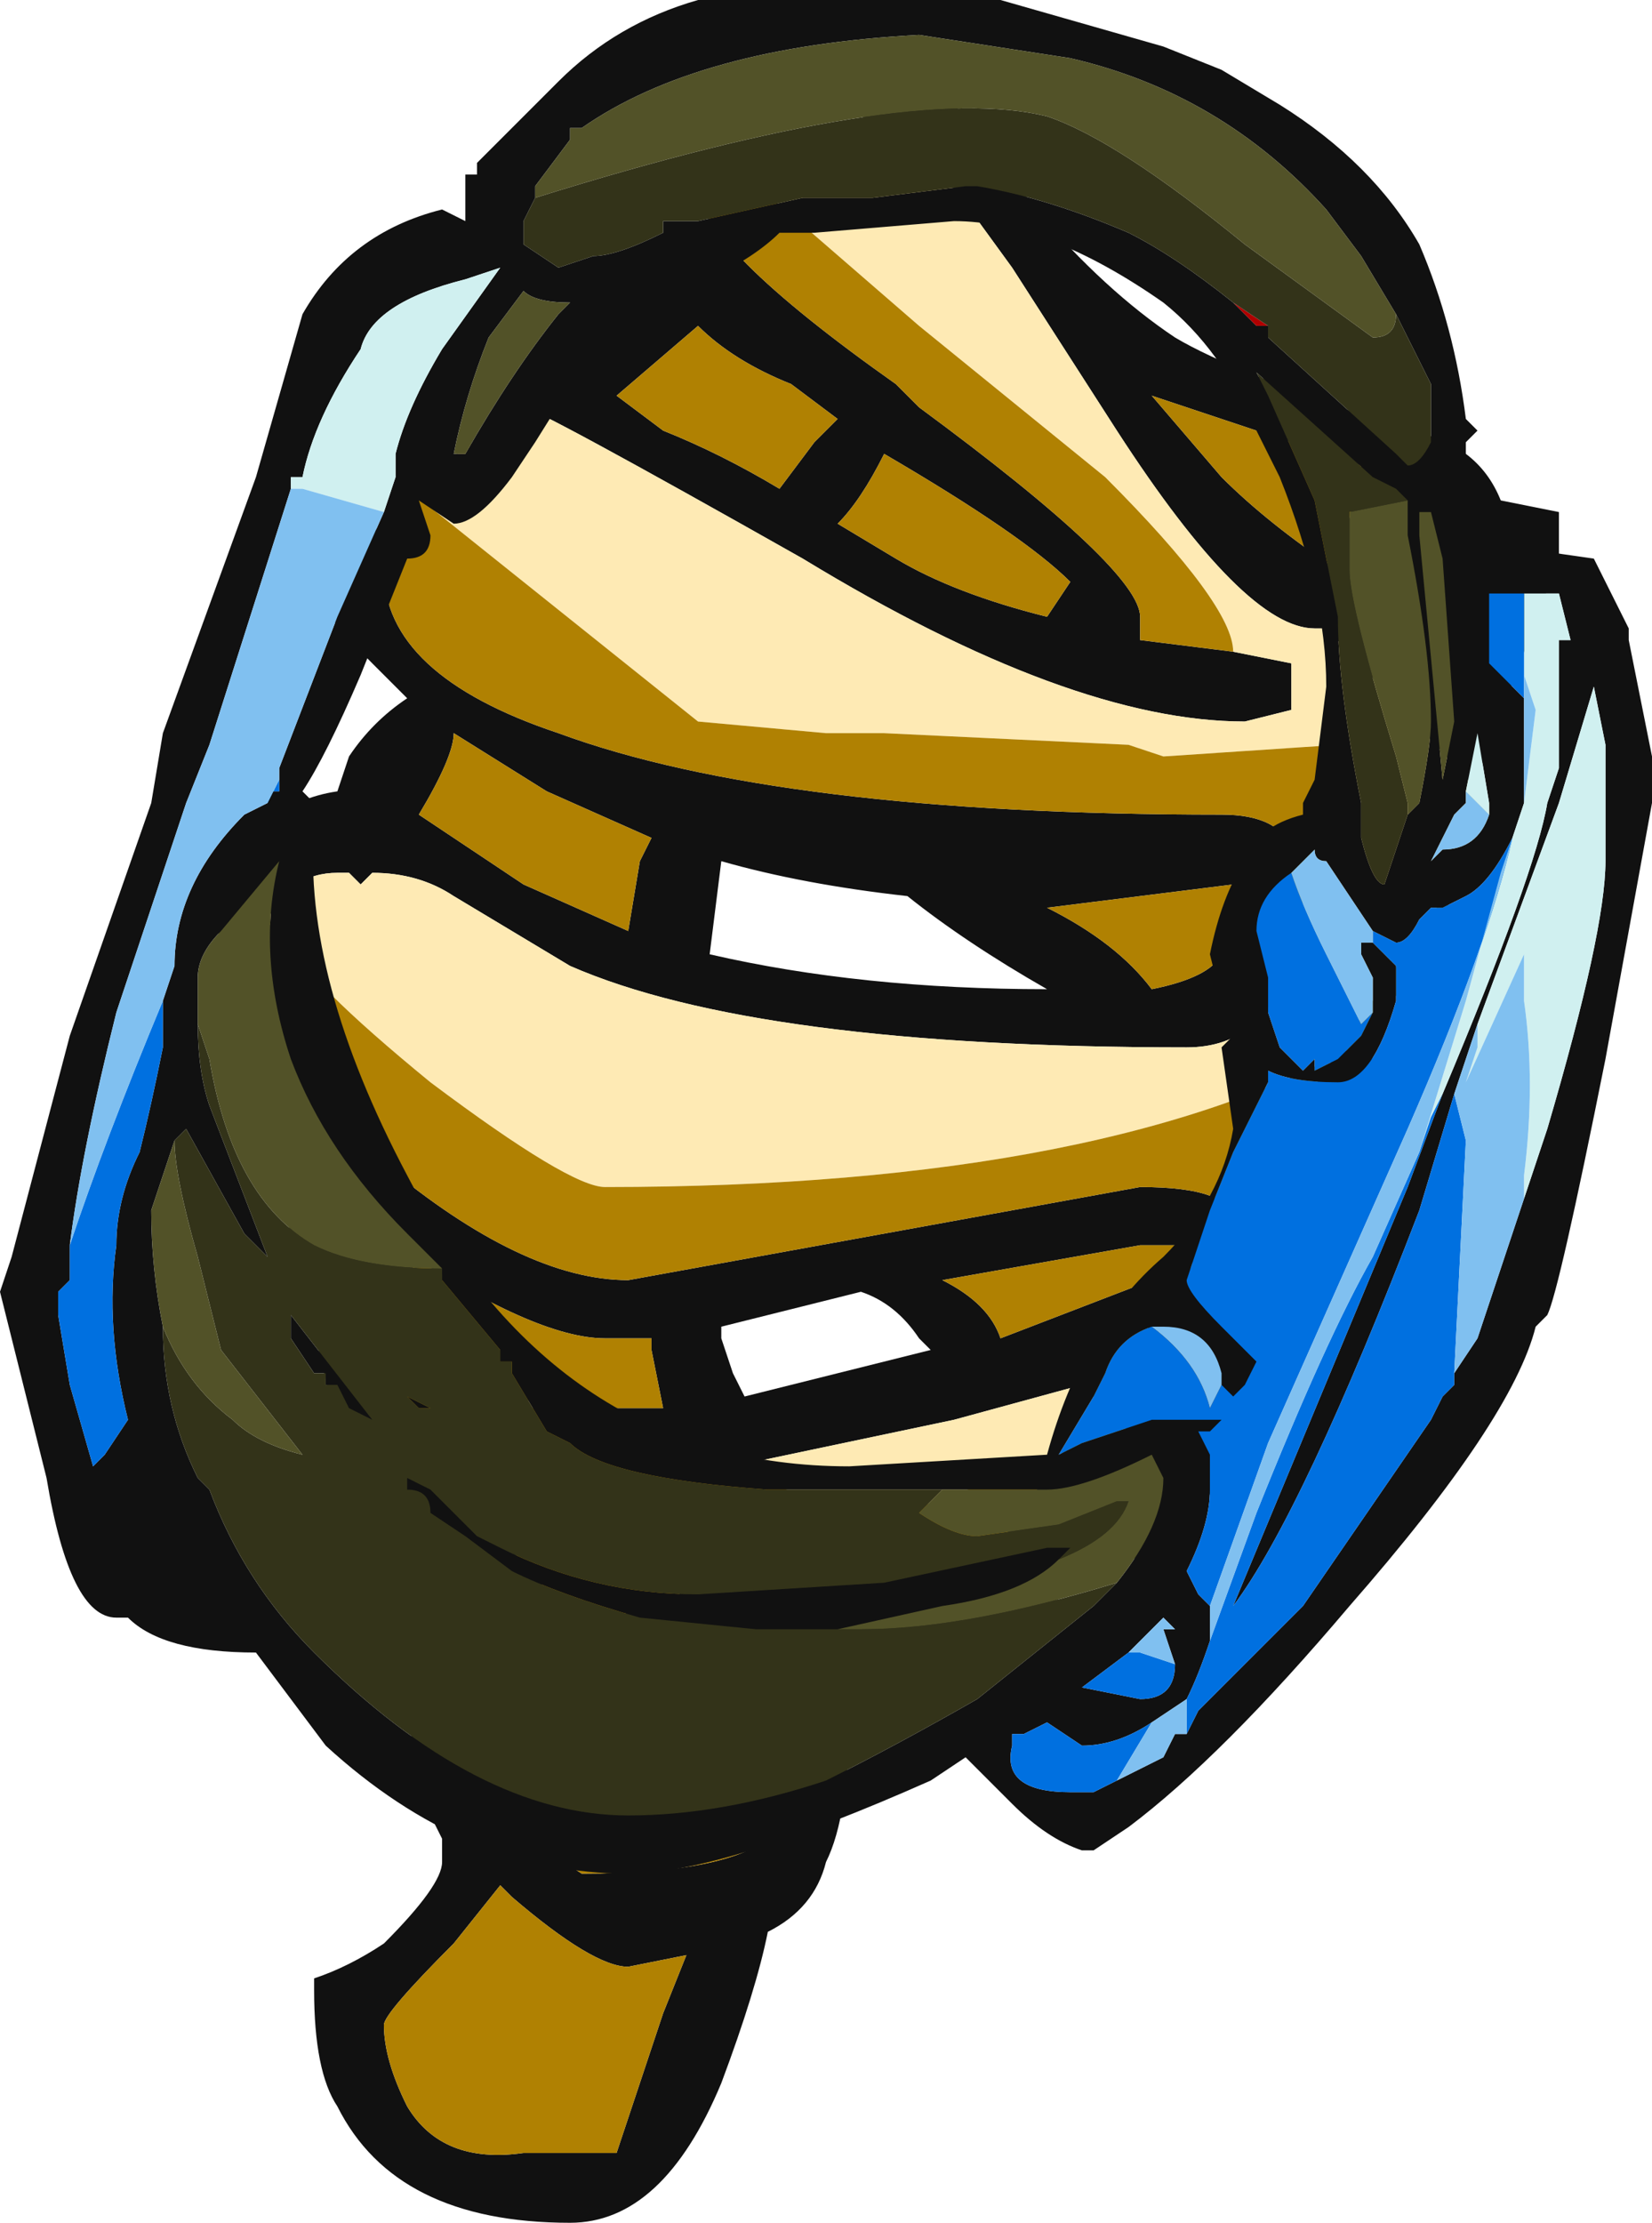 <?xml version="1.0" encoding="UTF-8" standalone="no"?>
<svg xmlns:ffdec="https://www.free-decompiler.com/flash" xmlns:xlink="http://www.w3.org/1999/xlink" ffdec:objectType="frame" height="66.85px" width="49.7px" xmlns="http://www.w3.org/2000/svg">
  <g transform="matrix(1.0, 0.0, 0.0, 1.0, 27.3, 32.2)">
    <use ffdec:characterId="1985" height="9.55" transform="matrix(7.0, 0.0, 0.0, 7.0, -27.3, -32.2)" width="7.1" xlink:href="#shape0"/>
  </g>
  <defs>
    <g id="shape0" transform="matrix(1.0, 0.0, 0.0, 1.0, 3.9, 4.6)">
      <path d="M0.3 -4.05 L0.55 -3.7 Q0.85 -3.35 1.15 -3.15 1.4 -3.0 2.15 -2.75 2.45 -2.7 2.55 -2.45 L2.8 -2.4 2.8 -2.2 1.25 1.95 -0.25 2.75 Q-0.25 3.2 -0.35 3.4 -0.4 3.6 -0.6 3.7 -0.65 3.95 -0.8 4.35 -1.05 4.95 -1.45 4.95 -2.2 4.95 -2.45 4.45 -2.55 4.3 -2.55 3.95 L-2.55 3.9 Q-2.4 3.85 -2.25 3.75 -2.0 3.5 -2.0 3.4 -2.0 3.35 -2.0 3.3 L-2.05 3.2 -3.0 -0.75 Q-2.8 -1.15 -2.45 -1.2 L-2.4 -1.35 Q-2.3 -1.5 -2.15 -1.6 L-2.3 -1.75 Q-2.55 -2.0 -2.55 -2.1 L0.05 -4.3 0.3 -4.05 M1.95 -2.6 L1.05 -2.9 1.35 -2.55 Q1.55 -2.35 1.85 -2.15 L1.95 -2.6 M2.55 -1.1 L1.8 -1.9 1.75 -1.9 Q1.45 -1.9 0.9 -2.75 L0.45 -3.45 0.05 -4.0 -0.7 -3.85 -0.9 -3.8 Q-0.9 -3.55 -0.05 -2.95 L0.05 -2.85 Q1.0 -2.15 1.0 -1.95 L1.0 -1.85 1.4 -1.8 1.65 -1.75 1.65 -1.55 1.45 -1.5 Q0.7 -1.5 -0.45 -2.2 -1.6 -2.85 -1.65 -2.85 L-2.15 -2.5 -2.25 -2.15 Q-2.25 -1.7 -1.5 -1.45 -0.55 -1.1 1.35 -1.1 1.6 -1.1 1.65 -0.95 L1.65 -0.5 Q1.55 -0.1 1.2 -0.1 -0.65 -0.1 -1.45 -0.45 L-1.95 -0.75 Q-2.1 -0.85 -2.3 -0.85 L-2.35 -0.8 -2.4 -0.85 -2.45 -0.85 Q-2.65 -0.85 -2.75 -0.65 L-2.25 0.4 Q-1.65 0.9 -1.2 0.9 L1.0 0.5 Q1.4 0.5 1.4 0.65 L0.75 1.35 0.2 1.5 -0.75 1.7 -2.55 1.1 0.35 2.1 2.55 -1.1 M0.7 -2.1 Q0.5 -2.3 -0.1 -2.65 -0.2 -2.45 -0.3 -2.35 L-0.05 -2.2 Q0.2 -2.05 0.6 -1.95 L0.7 -2.1 M1.35 -0.5 L1.4 -0.8 0.6 -0.7 Q0.9 -0.55 1.05 -0.35 1.3 -0.4 1.35 -0.5 M1.0 0.75 L0.15 0.9 Q0.35 1.0 0.4 1.15 L1.05 0.9 1.15 0.75 1.0 0.75 M0.05 1.15 Q-0.05 1.0 -0.2 0.95 L-0.8 1.1 -0.8 1.15 -0.75 1.3 -0.7 1.4 0.1 1.2 0.05 1.15 M-0.3 -2.8 L-0.5 -2.95 Q-0.75 -3.05 -0.9 -3.2 L-1.25 -2.9 -1.05 -2.75 Q-0.8 -2.65 -0.55 -2.5 L-0.4 -2.7 -0.3 -2.8 M-2.1 -1.1 L-1.65 -0.8 -1.2 -0.6 -1.15 -0.9 -1.1 -1.0 -1.55 -1.2 -1.95 -1.45 Q-1.95 -1.35 -2.1 -1.1 M-0.8 -0.9 L-0.85 -0.5 Q-0.2 -0.35 0.6 -0.35 0.25 -0.55 0.0 -0.75 -0.45 -0.8 -0.8 -0.9 M-1.3 1.15 Q-1.6 1.15 -2.2 0.75 L-1.65 1.45 -1.05 1.45 -1.1 1.2 -1.1 1.15 -1.3 1.15 M-1.55 3.35 L-1.4 3.45 Q-0.7 3.45 -0.55 3.25 L-1.55 3.35 M-1.2 3.85 Q-1.35 3.85 -1.7 3.55 L-1.75 3.5 -1.95 3.75 Q-2.25 4.05 -2.25 4.1 -2.25 4.25 -2.15 4.45 -2.0 4.7 -1.65 4.65 L-1.25 4.65 -1.05 4.05 -0.95 3.8 -1.2 3.85" fill="#111111" fill-rule="evenodd" stroke="none"/>
      <path d="M-0.7 -3.85 L0.05 -4.0 0.45 -3.45 0.9 -2.75 Q1.45 -1.9 1.75 -1.9 L1.8 -1.9 2.55 -1.1 2.0 -0.15 Q0.9 0.5 -1.3 0.5 -1.45 0.5 -2.05 0.05 -2.6 -0.4 -2.65 -0.55 L-2.75 -0.65 Q-2.65 -0.85 -2.45 -0.85 L-2.4 -0.85 -2.35 -0.8 -2.3 -0.85 Q-2.1 -0.85 -1.95 -0.75 L-1.45 -0.45 Q-0.65 -0.1 1.2 -0.1 1.55 -0.1 1.65 -0.5 L1.85 -1.4 1.1 -1.35 0.95 -1.4 -0.1 -1.45 -0.35 -1.45 -0.9 -1.5 -2.15 -2.5 -1.65 -2.85 Q-1.6 -2.85 -0.45 -2.2 0.7 -1.5 1.45 -1.5 L1.65 -1.55 1.65 -1.75 1.4 -1.8 Q1.4 -2.0 0.85 -2.55 L0.05 -3.2 -0.7 -3.85 M-2.55 1.1 L-0.75 1.7 0.2 1.5 0.75 1.35 0.95 1.55 -1.4 2.4 -2.55 1.1" fill="#feeab4" fill-rule="evenodd" stroke="none"/>
      <path d="M1.95 -2.6 L1.85 -2.15 Q1.55 -2.35 1.35 -2.55 L1.05 -2.9 1.95 -2.6 M-0.7 -3.85 L0.05 -3.2 0.85 -2.55 Q1.4 -2.0 1.4 -1.8 L1.0 -1.85 1.0 -1.95 Q1.0 -2.15 0.05 -2.85 L-0.05 -2.95 Q-0.9 -3.55 -0.9 -3.8 L-0.7 -3.85 M-2.15 -2.5 L-0.9 -1.5 -0.35 -1.45 -0.1 -1.45 0.95 -1.4 1.1 -1.35 1.85 -1.4 1.65 -0.5 1.65 -0.95 Q1.6 -1.1 1.35 -1.1 -0.55 -1.1 -1.5 -1.45 -2.25 -1.7 -2.25 -2.15 L-2.15 -2.5 M-2.75 -0.65 L-2.65 -0.55 Q-2.6 -0.4 -2.05 0.05 -1.45 0.5 -1.3 0.5 0.9 0.5 2.0 -0.15 L2.55 -1.1 0.35 2.1 -2.55 1.1 -1.4 2.4 0.95 1.55 0.75 1.35 1.4 0.65 Q1.4 0.5 1.0 0.5 L-1.2 0.9 Q-1.65 0.9 -2.25 0.4 L-2.75 -0.65 M1.0 0.75 L1.15 0.75 1.05 0.9 0.4 1.15 Q0.35 1.0 0.15 0.9 L1.0 0.75 M1.35 -0.5 Q1.3 -0.4 1.05 -0.35 0.9 -0.55 0.6 -0.7 L1.4 -0.8 1.35 -0.5 M0.7 -2.1 L0.6 -1.95 Q0.2 -2.05 -0.05 -2.2 L-0.3 -2.35 Q-0.2 -2.45 -0.1 -2.65 0.5 -2.3 0.7 -2.1 M-2.1 -1.1 Q-1.95 -1.35 -1.95 -1.45 L-1.55 -1.2 -1.1 -1.0 -1.15 -0.9 -1.2 -0.6 -1.65 -0.8 -2.1 -1.1 M-0.3 -2.8 L-0.4 -2.7 -0.55 -2.5 Q-0.8 -2.65 -1.05 -2.75 L-1.25 -2.9 -0.9 -3.2 Q-0.75 -3.05 -0.5 -2.95 L-0.3 -2.8 M-1.2 3.85 L-0.95 3.8 -1.05 4.05 -1.25 4.65 -1.65 4.65 Q-2.0 4.7 -2.15 4.45 -2.25 4.25 -2.25 4.1 -2.25 4.05 -1.95 3.75 L-1.75 3.5 -1.7 3.55 Q-1.35 3.85 -1.2 3.85 M-1.55 3.35 L-0.55 3.25 Q-0.7 3.45 -1.4 3.45 L-1.55 3.35 M-1.3 1.15 L-1.1 1.15 -1.1 1.2 -1.05 1.45 -1.65 1.45 -2.2 0.75 Q-1.6 1.15 -1.3 1.15" fill="#b08102" fill-rule="evenodd" stroke="none"/>
      <path d="M-1.6 -3.75 L-1.65 -3.65 -1.65 -3.55 -1.5 -3.45 -1.35 -3.5 Q-1.25 -3.5 -1.05 -3.6 L-1.05 -3.65 -0.9 -3.65 -0.45 -3.75 -0.15 -3.75 0.25 -3.8 0.3 -3.8 Q0.6 -3.75 0.95 -3.6 1.15 -3.5 1.4 -3.3 L1.5 -3.2 1.55 -3.2 1.55 -3.15 2.1 -2.65 2.15 -2.6 Q2.2 -2.6 2.25 -2.7 L2.25 -2.95 2.1 -3.25 1.95 -3.5 1.8 -3.7 Q1.35 -4.2 0.7 -4.35 L0.05 -4.45 Q-0.9 -4.4 -1.4 -4.05 L-1.45 -4.05 -1.45 -4.0 -1.6 -3.8 -1.6 -3.75 M1.1 -4.4 L1.35 -4.3 1.6 -4.15 Q2.0 -3.9 2.2 -3.55 2.35 -3.2 2.4 -2.8 L2.45 -2.75 2.4 -2.7 2.4 -2.5 2.45 -2.35 Q2.55 -2.35 2.6 -2.25 L2.95 -2.2 3.1 -1.9 3.1 -1.85 3.2 -1.35 3.2 -1.15 3.0 -0.05 Q2.8 0.95 2.75 1.05 L2.7 1.1 Q2.6 1.5 1.9 2.3 1.35 2.95 0.95 3.25 L0.8 3.35 0.75 3.35 Q0.6 3.3 0.45 3.15 L0.25 2.95 0.1 3.05 Q-0.8 3.45 -1.2 3.45 -1.9 3.45 -2.5 2.9 L-2.8 2.5 Q-3.2 2.5 -3.35 2.35 L-3.4 2.35 Q-3.6 2.35 -3.7 1.75 L-3.9 0.95 -3.85 0.8 -3.6 -0.15 -3.25 -1.15 -3.2 -1.45 -2.8 -2.55 -2.6 -3.25 Q-2.4 -3.6 -2.0 -3.7 L-1.9 -3.65 -1.9 -3.85 -1.85 -3.85 -1.85 -3.9 -1.5 -4.25 Q-1.25 -4.5 -0.9 -4.6 L0.4 -4.6 1.1 -4.4 M2.15 -2.45 L2.1 -2.5 2.0 -2.55 1.5 -3.0 1.55 -2.9 1.75 -2.45 1.85 -1.95 Q1.85 -1.65 1.95 -1.15 L1.95 -1.0 Q2.0 -0.8 2.05 -0.8 L2.15 -1.1 2.2 -1.15 Q2.25 -1.4 2.25 -1.5 2.25 -1.8 2.15 -2.3 L2.15 -2.45 M2.2 -2.3 L2.3 -1.25 2.35 -1.5 2.3 -2.2 2.25 -2.4 2.2 -2.4 2.2 -2.3 M2.6 -2.05 L2.5 -2.05 2.5 -1.75 2.65 -1.6 2.65 -1.15 2.6 -1.0 Q2.5 -0.8 2.4 -0.75 L2.3 -0.7 2.25 -0.7 2.2 -0.65 Q2.15 -0.55 2.1 -0.55 L2.0 -0.6 1.8 -0.9 Q1.75 -0.9 1.75 -0.95 L1.65 -0.85 Q1.5 -0.75 1.5 -0.6 L1.55 -0.4 1.55 -0.25 1.6 -0.1 1.7 0.0 1.75 0.0 1.85 -0.05 1.95 -0.15 2.0 -0.25 2.0 -0.3 2.0 -0.4 1.95 -0.5 1.95 -0.55 2.0 -0.55 2.1 -0.45 2.1 -0.3 Q2.0 0.05 1.85 0.05 1.65 0.05 1.55 0.0 L1.55 0.05 1.4 0.35 1.3 0.6 1.2 0.9 Q1.2 0.95 1.35 1.1 L1.5 1.25 1.45 1.35 1.4 1.4 1.35 1.35 1.35 1.3 Q1.3 1.1 1.1 1.1 L1.05 1.1 Q0.9 1.15 0.85 1.3 L0.8 1.4 0.65 1.65 0.75 1.6 1.05 1.5 1.35 1.5 1.3 1.55 1.25 1.55 1.3 1.65 1.3 1.8 Q1.3 1.95 1.2 2.15 L1.25 2.25 1.3 2.3 1.3 2.45 Q1.25 2.6 1.2 2.7 L1.05 2.8 Q0.9 2.9 0.75 2.9 L0.6 2.8 0.5 2.85 0.45 2.85 0.45 2.9 Q0.4 3.1 0.7 3.1 L0.8 3.1 0.9 3.05 1.1 2.95 1.15 2.85 1.2 2.85 1.25 2.75 1.7 2.3 2.25 1.5 2.3 1.4 2.35 1.35 2.35 1.3 2.45 1.15 2.65 0.55 2.75 0.25 Q3.0 -0.6 3.0 -0.9 L3.0 -1.4 2.95 -1.65 2.8 -1.15 2.45 -0.2 2.35 0.1 2.2 0.6 Q1.7 1.9 1.4 2.3 L2.15 0.5 2.3 0.1 Q2.7 -0.85 2.75 -1.15 L2.8 -1.3 2.8 -1.85 2.85 -1.85 2.8 -2.05 2.65 -2.05 2.6 -2.05 M1.5 -2.75 Q1.35 -3.1 1.1 -3.3 0.6 -3.65 0.2 -3.65 L-0.4 -3.6 -0.55 -3.6 Q-0.65 -3.5 -0.85 -3.4 L-1.35 -3.1 -1.6 -2.7 -1.7 -2.55 Q-1.85 -2.35 -1.95 -2.35 L-2.1 -2.45 -2.05 -2.3 Q-2.05 -2.2 -2.15 -2.2 L-2.35 -1.7 Q-2.5 -1.35 -2.6 -1.2 L-2.55 -1.15 -2.55 -1.05 Q-2.6 -0.4 -2.15 0.45 -1.5 1.7 -0.25 1.7 L0.6 1.65 Q0.75 1.1 1.1 0.8 1.35 0.55 1.4 0.25 L1.35 -0.1 1.4 -0.15 Q1.35 -0.2 1.35 -0.3 L1.3 -0.5 Q1.35 -0.75 1.45 -0.9 1.5 -1.05 1.7 -1.1 L1.7 -1.15 1.75 -1.25 1.8 -1.65 Q1.8 -2.05 1.6 -2.55 L1.5 -2.75 M2.5 -1.1 L2.5 -1.15 2.45 -1.45 2.4 -1.2 2.4 -1.15 2.35 -1.1 Q2.3 -1.0 2.25 -0.9 L2.3 -0.95 Q2.45 -0.95 2.5 -1.1 M1.75 0.0 L1.7 0.0 1.75 -0.05 1.75 0.0 M-2.65 -2.5 L-3.0 -1.4 -3.1 -1.15 -3.4 -0.25 Q-3.55 0.35 -3.6 0.75 L-3.6 0.9 -3.65 0.95 -3.65 1.05 -3.6 1.35 -3.5 1.7 -3.45 1.65 -3.35 1.5 Q-3.45 1.1 -3.4 0.75 -3.4 0.55 -3.3 0.35 -3.25 0.15 -3.2 -0.1 L-3.2 -0.3 -3.15 -0.45 Q-3.15 -0.8 -2.85 -1.1 L-2.75 -1.15 -2.75 -1.2 -2.7 -1.2 -2.7 -1.25 -2.7 -1.3 -2.45 -1.95 -2.25 -2.4 -2.2 -2.55 -2.2 -2.65 Q-2.15 -2.85 -2.0 -3.1 L-1.75 -3.45 -1.9 -3.4 Q-2.3 -3.3 -2.35 -3.1 -2.55 -2.8 -2.6 -2.55 L-2.65 -2.55 -2.65 -2.5 M-2.0 0.85 L-2.15 0.7 Q-2.5 0.35 -2.65 -0.05 -2.8 -0.5 -2.7 -0.9 L-2.95 -0.6 Q-3.05 -0.5 -3.05 -0.4 L-3.05 -0.2 Q-3.05 0.0 -3.0 0.15 L-2.75 0.8 -2.85 0.7 -3.1 0.25 -3.15 0.3 -3.25 0.6 Q-3.25 0.85 -3.2 1.1 -3.2 1.45 -3.05 1.75 L-3.0 1.8 Q-2.85 2.2 -2.55 2.5 -1.85 3.2 -1.2 3.2 -0.8 3.2 -0.35 3.05 -0.05 2.9 0.3 2.7 L0.8 2.3 0.9 2.2 Q1.1 1.95 1.1 1.75 L1.05 1.65 Q0.75 1.8 0.6 1.8 L0.15 1.8 -0.6 1.8 Q-1.3 1.75 -1.45 1.6 L-1.55 1.55 -1.7 1.3 -1.7 1.25 -1.75 1.25 -1.75 1.2 -2.0 0.9 -2.0 0.85 M-0.3 2.4 L-0.65 2.4 -1.15 2.35 Q-1.5 2.25 -1.7 2.15 L-1.9 2.0 -2.05 1.9 Q-2.05 1.8 -2.15 1.8 L-2.15 1.75 -2.05 1.8 -1.85 2.0 -1.75 2.05 Q-1.35 2.25 -0.9 2.25 L-0.1 2.2 0.6 2.05 0.7 2.05 0.65 2.1 Q0.5 2.25 0.15 2.3 L-0.3 2.4 M-1.8 -3.15 Q-1.9 -2.9 -1.95 -2.65 L-1.9 -2.65 Q-1.7 -3.0 -1.5 -3.25 L-1.45 -3.3 Q-1.6 -3.3 -1.65 -3.35 L-1.8 -3.15 M-2.65 1.15 L-2.65 1.05 -2.3 1.5 -2.4 1.45 -2.45 1.35 -2.5 1.35 -2.5 1.3 -2.55 1.3 -2.65 1.15 M-2.05 1.45 L-2.1 1.45 -2.15 1.4 -2.05 1.45 M1.15 2.55 L1.1 2.4 1.15 2.4 1.1 2.35 0.95 2.5 0.75 2.65 1.0 2.7 Q1.15 2.7 1.15 2.55" fill="#111111" fill-rule="evenodd" stroke="none"/>
      <path d="M2.65 -2.05 L2.8 -2.05 2.85 -1.85 2.8 -1.85 2.8 -1.3 2.75 -1.15 Q2.7 -0.85 2.3 0.1 L2.25 0.2 2.2 0.35 2.4 -0.3 2.55 -0.85 2.65 -1.15 2.7 -1.55 2.65 -1.7 2.65 -2.05 M2.45 -0.2 L2.8 -1.15 2.95 -1.65 3.0 -1.4 3.0 -0.9 Q3.0 -0.6 2.75 0.25 L2.65 0.55 2.65 0.45 Q2.7 0.05 2.65 -0.3 L2.65 -0.5 2.4 0.05 2.45 -0.1 2.45 -0.2 M2.4 -1.2 L2.45 -1.45 2.5 -1.15 2.5 -1.1 2.4 -1.2 M-2.25 -2.4 L-2.6 -2.5 -2.65 -2.5 -2.65 -2.55 -2.6 -2.55 Q-2.55 -2.8 -2.35 -3.1 -2.3 -3.3 -1.9 -3.4 L-1.75 -3.45 -2.0 -3.1 Q-2.15 -2.85 -2.2 -2.65 L-2.2 -2.55 -2.25 -2.4" fill="#d0f0f0" fill-rule="evenodd" stroke="none"/>
      <path d="M2.65 -1.6 L2.5 -1.75 2.5 -2.05 2.6 -2.05 2.65 -2.05 2.65 -1.7 2.65 -1.6 M2.3 0.1 L2.15 0.5 1.4 2.3 Q1.7 1.9 2.2 0.6 L2.35 0.1 2.4 0.3 2.35 1.3 2.35 1.35 2.3 1.4 2.25 1.5 1.7 2.3 1.25 2.75 1.2 2.85 1.2 2.7 Q1.25 2.6 1.3 2.45 L1.5 1.9 Q1.8 1.15 2.0 0.8 L2.2 0.35 2.25 0.2 2.3 0.1 M0.9 3.05 L0.8 3.1 0.7 3.1 Q0.4 3.1 0.45 2.9 L0.45 2.85 0.5 2.85 0.6 2.8 0.75 2.9 Q0.9 2.9 1.05 2.8 L0.9 3.05 M1.3 2.3 L1.25 2.25 1.2 2.15 Q1.3 1.95 1.3 1.8 L1.3 1.65 1.25 1.55 1.3 1.55 1.35 1.5 1.05 1.5 0.75 1.6 0.65 1.65 0.8 1.4 0.85 1.3 Q0.9 1.15 1.05 1.1 1.25 1.25 1.3 1.45 L1.35 1.35 1.4 1.4 1.45 1.35 1.5 1.25 1.35 1.1 Q1.2 0.95 1.2 0.9 L1.3 0.6 1.4 0.35 1.55 0.05 1.55 0.0 Q1.65 0.05 1.85 0.05 2.0 0.05 2.1 -0.3 L2.1 -0.45 2.0 -0.55 2.0 -0.6 2.1 -0.55 Q2.15 -0.55 2.2 -0.65 L2.25 -0.7 2.3 -0.7 2.4 -0.75 Q2.5 -0.8 2.6 -1.0 2.5 -0.55 2.15 0.25 L1.55 1.6 1.3 2.3 M2.0 -0.3 L2.0 -0.25 1.95 -0.15 1.85 -0.05 1.75 0.0 1.75 -0.05 1.7 0.0 1.6 -0.1 1.55 -0.25 1.55 -0.4 1.5 -0.6 Q1.5 -0.75 1.65 -0.85 1.7 -0.7 1.8 -0.5 L1.95 -0.2 2.0 -0.25 2.0 -0.3 M-3.6 0.75 Q-3.45 0.3 -3.2 -0.3 L-3.2 -0.1 Q-3.25 0.15 -3.3 0.35 -3.4 0.55 -3.4 0.75 -3.45 1.1 -3.35 1.5 L-3.45 1.65 -3.5 1.7 -3.6 1.35 -3.65 1.05 -3.65 0.95 -3.6 0.9 -3.6 0.75 M-2.75 -1.15 L-2.7 -1.25 -2.7 -1.2 -2.75 -1.2 -2.75 -1.15 M0.95 2.5 L1.0 2.5 1.15 2.55 Q1.15 2.7 1.0 2.7 L0.75 2.65 0.95 2.5" fill="#0070e0" fill-rule="evenodd" stroke="none"/>
      <path d="M2.6 -2.05 L2.65 -2.05 2.6 -2.05 M2.35 0.1 L2.45 -0.2 2.45 -0.1 2.4 0.05 2.65 -0.5 2.65 -0.3 Q2.7 0.05 2.65 0.45 L2.65 0.55 2.45 1.15 2.35 1.3 2.35 1.35 2.35 1.3 2.4 0.3 2.35 0.1 M1.2 2.85 L1.15 2.85 1.1 2.95 0.9 3.05 1.05 2.8 1.2 2.7 1.2 2.85 M1.3 2.45 L1.3 2.3 1.55 1.6 2.15 0.25 Q2.5 -0.55 2.6 -1.0 L2.65 -1.15 2.65 -1.6 2.65 -1.7 2.7 -1.55 2.65 -1.15 2.55 -0.85 2.4 -0.3 2.2 0.35 2.0 0.8 Q1.8 1.15 1.5 1.9 L1.3 2.45 M1.05 1.1 L1.1 1.1 Q1.3 1.1 1.35 1.3 L1.35 1.35 1.3 1.45 Q1.25 1.25 1.05 1.1 M2.0 -0.55 L1.95 -0.55 1.95 -0.5 2.0 -0.4 2.0 -0.3 2.0 -0.25 1.95 -0.2 1.8 -0.5 Q1.7 -0.7 1.65 -0.85 L1.75 -0.95 Q1.75 -0.9 1.8 -0.9 L2.0 -0.6 2.0 -0.55 M1.85 -0.05 L1.75 0.0 1.7 0.0 1.6 -0.1 1.7 0.0 1.75 0.0 1.85 -0.05 M2.4 -1.2 L2.5 -1.1 Q2.45 -0.95 2.3 -0.95 L2.25 -0.9 Q2.3 -1.0 2.35 -1.1 L2.4 -1.15 2.4 -1.2 M-3.6 0.75 Q-3.55 0.35 -3.4 -0.25 L-3.1 -1.15 -3.0 -1.4 -2.65 -2.5 -2.6 -2.5 -2.25 -2.4 -2.45 -1.95 -2.7 -1.3 -2.7 -1.25 -2.75 -1.15 -2.85 -1.1 Q-3.15 -0.8 -3.15 -0.45 L-3.2 -0.3 Q-3.45 0.3 -3.6 0.75 M1.15 2.55 L1.0 2.5 0.95 2.5 1.1 2.35 1.15 2.4 1.1 2.4 1.15 2.55" fill="#80c0f0" fill-rule="evenodd" stroke="none"/>
      <path d="M1.4 -3.3 L1.55 -3.2 1.5 -3.2 1.4 -3.3" fill="#b00000" fill-rule="evenodd" stroke="none"/>
      <path d="M1.4 -3.3 Q1.15 -3.5 0.95 -3.6 0.6 -3.75 0.3 -3.8 L0.25 -3.8 -0.15 -3.75 -0.45 -3.75 -0.9 -3.65 -1.05 -3.65 -1.05 -3.6 Q-1.25 -3.5 -1.35 -3.5 L-1.5 -3.45 -1.65 -3.55 -1.65 -3.65 -1.6 -3.75 Q0.0 -4.25 0.6 -4.1 0.9 -4.0 1.45 -3.55 L2.0 -3.15 Q2.1 -3.15 2.1 -3.25 L2.25 -2.95 2.25 -2.7 Q2.2 -2.6 2.15 -2.6 L2.1 -2.65 1.55 -3.15 1.55 -3.2 1.4 -3.3 M2.15 -1.1 L2.05 -0.8 Q2.0 -0.8 1.95 -1.0 L1.95 -1.15 Q1.85 -1.65 1.85 -1.95 L1.75 -2.45 1.55 -2.9 1.5 -3.0 2.0 -2.55 2.1 -2.5 2.15 -2.45 1.9 -2.4 1.9 -2.15 Q1.9 -2.0 2.1 -1.35 L2.15 -1.15 2.15 -1.1 M-3.05 -0.2 L-3.0 -0.05 Q-2.9 0.55 -2.55 0.75 -2.35 0.85 -2.0 0.85 L-2.0 0.9 -1.75 1.2 -1.75 1.25 -1.7 1.25 -1.7 1.3 -1.55 1.55 -1.45 1.6 Q-1.3 1.75 -0.6 1.8 L0.15 1.8 0.05 1.9 Q0.2 2.0 0.3 2.0 L0.65 1.95 0.9 1.85 0.95 1.85 Q0.9 2.0 0.65 2.1 L0.7 2.05 0.6 2.05 -0.1 2.2 -0.9 2.25 Q-1.35 2.25 -1.75 2.05 L-1.85 2.0 -2.05 1.8 -2.15 1.75 -2.15 1.8 Q-2.05 1.8 -2.05 1.9 L-1.9 2.0 -1.7 2.15 Q-1.5 2.25 -1.15 2.35 L-0.65 2.4 -0.3 2.4 -0.2 2.4 Q0.25 2.4 0.9 2.2 L0.8 2.3 0.3 2.7 Q-0.05 2.9 -0.35 3.05 -0.8 3.2 -1.2 3.2 -1.85 3.2 -2.55 2.5 -2.85 2.2 -3.0 1.8 L-3.05 1.75 Q-3.2 1.45 -3.2 1.1 -3.1 1.35 -2.9 1.5 -2.8 1.6 -2.6 1.65 L-2.95 1.2 -3.05 0.8 Q-3.15 0.45 -3.15 0.3 L-3.1 0.25 -2.85 0.7 -2.75 0.8 -3.0 0.15 Q-3.05 0.0 -3.05 -0.2 M-2.65 1.15 L-2.55 1.3 -2.5 1.3 -2.5 1.35 -2.45 1.35 -2.4 1.45 -2.3 1.5 -2.65 1.05 -2.65 1.15 M-2.05 1.45 L-2.15 1.4 -2.1 1.45 -2.05 1.45" fill="#333319" fill-rule="evenodd" stroke="none"/>
      <path d="M2.1 -3.25 Q2.1 -3.15 2.0 -3.15 L1.45 -3.55 Q0.9 -4.0 0.6 -4.1 0.0 -4.25 -1.6 -3.75 L-1.6 -3.8 -1.45 -4.0 -1.45 -4.05 -1.4 -4.05 Q-0.9 -4.4 0.05 -4.45 L0.7 -4.35 Q1.35 -4.2 1.8 -3.7 L1.95 -3.5 2.1 -3.25 M2.15 -2.45 L2.15 -2.3 Q2.25 -1.8 2.25 -1.5 2.25 -1.4 2.2 -1.15 L2.15 -1.1 2.15 -1.15 2.1 -1.35 Q1.9 -2.0 1.9 -2.15 L1.9 -2.4 2.15 -2.45 M2.2 -2.3 L2.2 -2.4 2.25 -2.4 2.3 -2.2 2.35 -1.5 2.3 -1.25 2.2 -2.3 M-2.0 0.85 Q-2.35 0.85 -2.55 0.75 -2.9 0.55 -3.0 -0.05 L-3.05 -0.2 -3.05 -0.4 Q-3.05 -0.5 -2.95 -0.6 L-2.7 -0.9 Q-2.8 -0.5 -2.65 -0.05 -2.5 0.35 -2.15 0.7 L-2.0 0.85 M-3.15 0.3 Q-3.15 0.45 -3.05 0.8 L-2.95 1.2 -2.6 1.65 Q-2.8 1.6 -2.9 1.5 -3.1 1.35 -3.2 1.1 -3.25 0.85 -3.25 0.6 L-3.15 0.3 M0.9 2.2 Q0.25 2.4 -0.2 2.4 L-0.3 2.4 0.15 2.3 Q0.5 2.25 0.65 2.1 0.9 2.0 0.95 1.85 L0.9 1.85 0.65 1.95 0.3 2.0 Q0.2 2.0 0.05 1.9 L0.15 1.8 0.6 1.8 Q0.75 1.8 1.05 1.65 L1.1 1.75 Q1.1 1.95 0.9 2.2 M-1.8 -3.15 L-1.65 -3.35 Q-1.6 -3.3 -1.45 -3.3 L-1.5 -3.25 Q-1.7 -3.0 -1.9 -2.65 L-1.95 -2.65 Q-1.9 -2.9 -1.8 -3.15" fill="#525228" fill-rule="evenodd" stroke="none"/>
    </g>
  </defs>
</svg>
